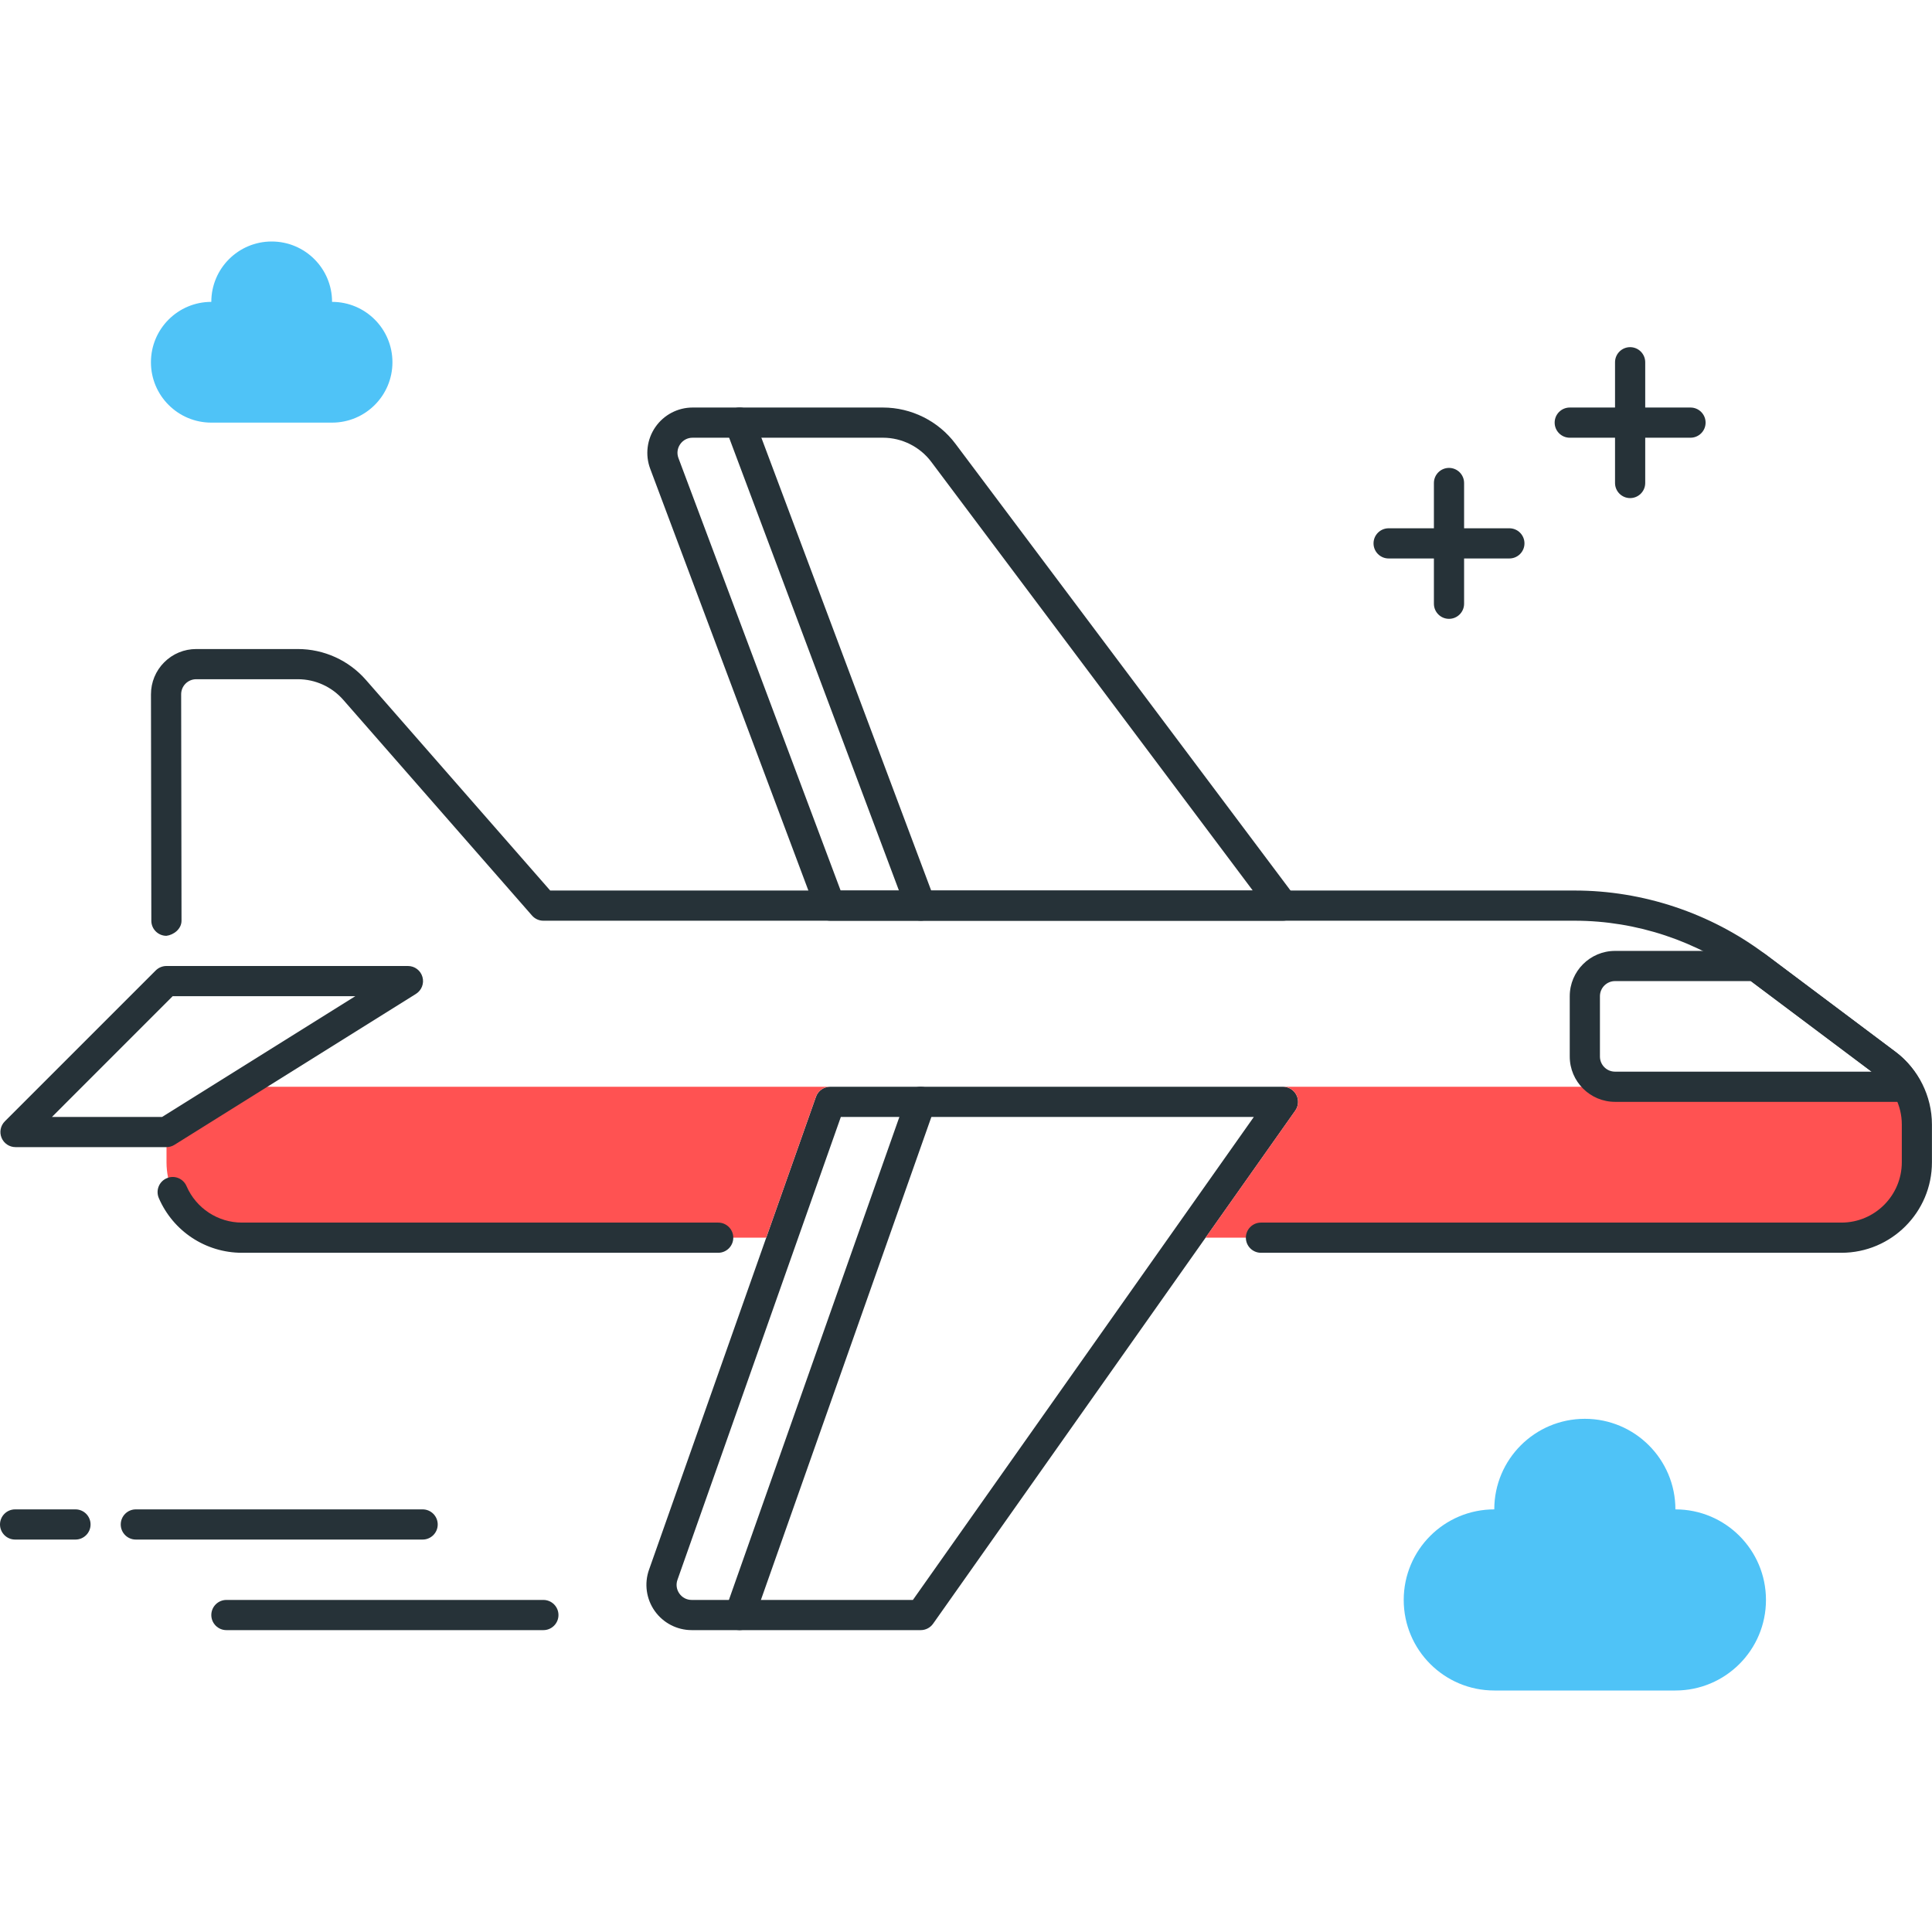 <?xml version="1.0" encoding="utf-8"?>
<!-- Generator: Adobe Illustrator 22.0.0, SVG Export Plug-In . SVG Version: 6.00 Build 0)  -->
<svg version="1.1" id="Layer_1" xmlns="http://www.w3.org/2000/svg" xmlns:xlink="http://www.w3.org/1999/xlink" x="0px" y="0px"
	 viewBox="0 0 64 64" style="enable-background:new 0 0 64 64;" xml:space="preserve">
<style type="text/css">
	.st0{fill:#263238;}
	.st1{fill:#4FC3F7;}
	.st2{fill:#FFD740;}
	.st3{fill:#FF5252;}
	.st4{fill:#4DB6AC;}
	.st5{fill:#FFFFFF;}
	.st6{fill:#40C4FF;}
	.st7{fill:#A2A2A1;}
	.st8{fill:#212A41;}
</style>
<g>
	<g>
		<path class="st1" d="M11,10c0-1.105-0.895-2-2-2s-2,0.895-2,2c-1.105,0-2,0.895-2,2s0.895,2,2,2h4c1.105,0,2-0.895,2-2
			S12.105,10,11,10z"/>
	</g>
	<g>
		<path class="st0" d="M2.5,51h-2C0.224,51,0,50.776,0,50.5S0.224,50,0.5,50h2C2.776,50,3,50.224,3,50.5S2.776,51,2.5,51z"/>
	</g>
	<g>
		<path class="st0" d="M14,51H4.5C4.224,51,4,50.776,4,50.5S4.224,50,4.5,50H14c0.276,0,0.5,0.224,0.5,0.5S14.276,51,14,51z"/>
	</g>
	<g>
		<path class="st0" d="M18,54H7.5C7.224,54,7,53.776,7,53.5S7.224,53,7.5,53H18c0.276,0,0.5,0.224,0.5,0.5S18.276,54,18,54z"/>
	</g>
	<g>
		<path class="st0" d="M30.5,54h-7.586c-0.486,0-0.944-0.237-1.225-0.634s-0.352-0.907-0.19-1.365l5.53-15.667
			C27.099,36.134,27.288,36,27.5,36h15c0.187,0,0.358,0.104,0.444,0.27c0.086,0.166,0.072,0.366-0.035,0.519l-12,17
			C30.815,53.921,30.663,54,30.5,54z M27.854,37l-5.412,15.333c-0.055,0.155-0.032,0.321,0.063,0.455
			C22.6,52.923,22.749,53,22.914,53h7.327l11.294-16H27.854z"/>
	</g>
	<g>
		<path class="st3" d="M27.028,36.333c0.07-0.2,0.26-0.333,0.472-0.333H7.896l-2.38,1.499V38.5c0,1.381,1.119,2.5,2.5,2.5h17.365
			L27.028,36.333z"/>
	</g>
	<g>
		<path class="st0" d="M23.791,41.5H8.016c-1.199,0-2.281-0.712-2.755-1.812c-0.109-0.254,0.007-0.548,0.261-0.657
			c0.255-0.113,0.548,0.008,0.657,0.261C6.496,40.025,7.217,40.5,8.016,40.5h15.775c0.276,0,0.5,0.224,0.5,0.5
			S24.067,41.5,23.791,41.5z"/>
	</g>
	<g>
		<path class="st3" d="M42.5,36c0.187,0,0.358,0.104,0.444,0.27s0.072,0.366-0.036,0.519L39.935,41H61c1.381,0,2.5-1.119,2.5-2.5V36
			H42.5z"/>
	</g>
	<g>
		<path class="st0" d="M42.5,30.5h-15c-0.208,0-0.395-0.129-0.468-0.324l-5.493-14.648c-0.173-0.461-0.108-0.978,0.172-1.382
			s0.741-0.646,1.232-0.646h6.307c0.939,0,1.837,0.448,2.4,1.2l11.25,15c0.114,0.151,0.132,0.354,0.047,0.523
			C42.862,30.393,42.689,30.5,42.5,30.5z M27.847,29.5H41.5L30.85,15.3c-0.375-0.501-0.974-0.8-1.6-0.8h-6.307
			c-0.167,0-0.316,0.078-0.411,0.215s-0.116,0.305-0.057,0.461L27.847,29.5z"/>
	</g>
	<g>
		<path class="st0" d="M5.514,38h-5c-0.202,0-0.385-0.122-0.462-0.309c-0.078-0.187-0.035-0.402,0.108-0.545l5-5
			C5.254,32.053,5.381,32,5.514,32h8c0.223,0,0.419,0.147,0.48,0.362c0.062,0.214-0.026,0.443-0.215,0.562l-8,5
			C5.699,37.974,5.607,38,5.514,38z M1.721,37H5.37l6.4-4h-6.05L1.721,37z"/>
	</g>
	<g>
		<path class="st0" d="M61,41.5H41.771c-0.276,0-0.5-0.224-0.5-0.5s0.224-0.5,0.5-0.5H61c1.103,0,2-0.897,2-2v-1.25
			c0-0.626-0.299-1.225-0.8-1.6l-4.333-3.25c-1.634-1.226-3.659-1.9-5.7-1.9H18c-0.144,0-0.281-0.062-0.376-0.171l-6.253-7.146
			c-0.38-0.434-0.928-0.683-1.505-0.683H6.501c-0.134,0-0.26,0.052-0.354,0.146S6.001,22.866,6.001,23l0.012,7.499
			c0,0.277-0.262,0.472-0.5,0.501c-0.276,0-0.5-0.224-0.5-0.499l-0.012-7.499c0-0.401,0.155-0.778,0.438-1.062
			C5.723,21.656,6.1,21.5,6.501,21.5h3.364c0.865,0,1.688,0.373,2.257,1.024l6.104,6.976h33.939c2.256,0,4.494,0.746,6.3,2.1
			l4.333,3.25c0.751,0.563,1.2,1.461,1.2,2.4v1.25C64,40.154,62.654,41.5,61,41.5z"/>
	</g>
	<g>
		<path class="st0" d="M24.5,54c-0.055,0-0.111-0.009-0.167-0.028c-0.26-0.092-0.397-0.378-0.305-0.638l6-17
			c0.092-0.262,0.377-0.399,0.638-0.306c0.26,0.092,0.397,0.378,0.305,0.638l-6,17C24.899,53.872,24.706,54,24.5,54z"/>
	</g>
	<g>
		<path class="st0" d="M30.5,30.5c-0.202,0-0.393-0.124-0.468-0.324l-6-16c-0.097-0.259,0.034-0.547,0.292-0.644
			c0.257-0.1,0.547,0.034,0.644,0.292l6,16c0.097,0.259-0.034,0.547-0.292,0.644C30.618,30.49,30.559,30.5,30.5,30.5z"/>
	</g>
	<g>
		<path class="st1" d="M49.5,50c0-1.657,1.343-3,3-3s3,1.343,3,3c1.657,0,3,1.343,3,3s-1.343,3-3,3h-6c-1.657,0-3-1.343-3-3
			S47.843,50,49.5,50z"/>
	</g>
	<g>
		<path class="st0" d="M56,14.5h-4c-0.276,0-0.5-0.224-0.5-0.5s0.224-0.5,0.5-0.5h4c0.276,0,0.5,0.224,0.5,0.5S56.276,14.5,56,14.5z
			"/>
	</g>
	<g>
		<path class="st0" d="M54,16.5c-0.276,0-0.5-0.224-0.5-0.5v-4c0-0.276,0.224-0.5,0.5-0.5s0.5,0.224,0.5,0.5v4
			C54.5,16.276,54.276,16.5,54,16.5z"/>
	</g>
	<g>
		<path class="st0" d="M50,18.5h-4c-0.276,0-0.5-0.224-0.5-0.5s0.224-0.5,0.5-0.5h4c0.276,0,0.5,0.224,0.5,0.5S50.276,18.5,50,18.5z
			"/>
	</g>
	<g>
		<path class="st0" d="M48,20.5c-0.276,0-0.5-0.224-0.5-0.5v-4c0-0.276,0.224-0.5,0.5-0.5s0.5,0.224,0.5,0.5v4
			C48.5,20.276,48.276,20.5,48,20.5z"/>
	</g>
	<g>
		<path class="st0" d="M63.15,36.5H53.5c-0.827,0-1.5-0.673-1.5-1.5v-2c0-0.827,0.673-1.5,1.5-1.5h4.667
			c0.108,0,0.213,0.035,0.3,0.1l4.333,3.25c0.306,0.23,0.569,0.532,0.782,0.898c0.09,0.155,0.09,0.346,0.001,0.501
			C63.494,36.404,63.329,36.5,63.15,36.5z M53.5,32.5c-0.276,0-0.5,0.225-0.5,0.5v2c0,0.275,0.224,0.5,0.5,0.5H62l-4-3H53.5z"/>
	</g>
</g>
</svg>
